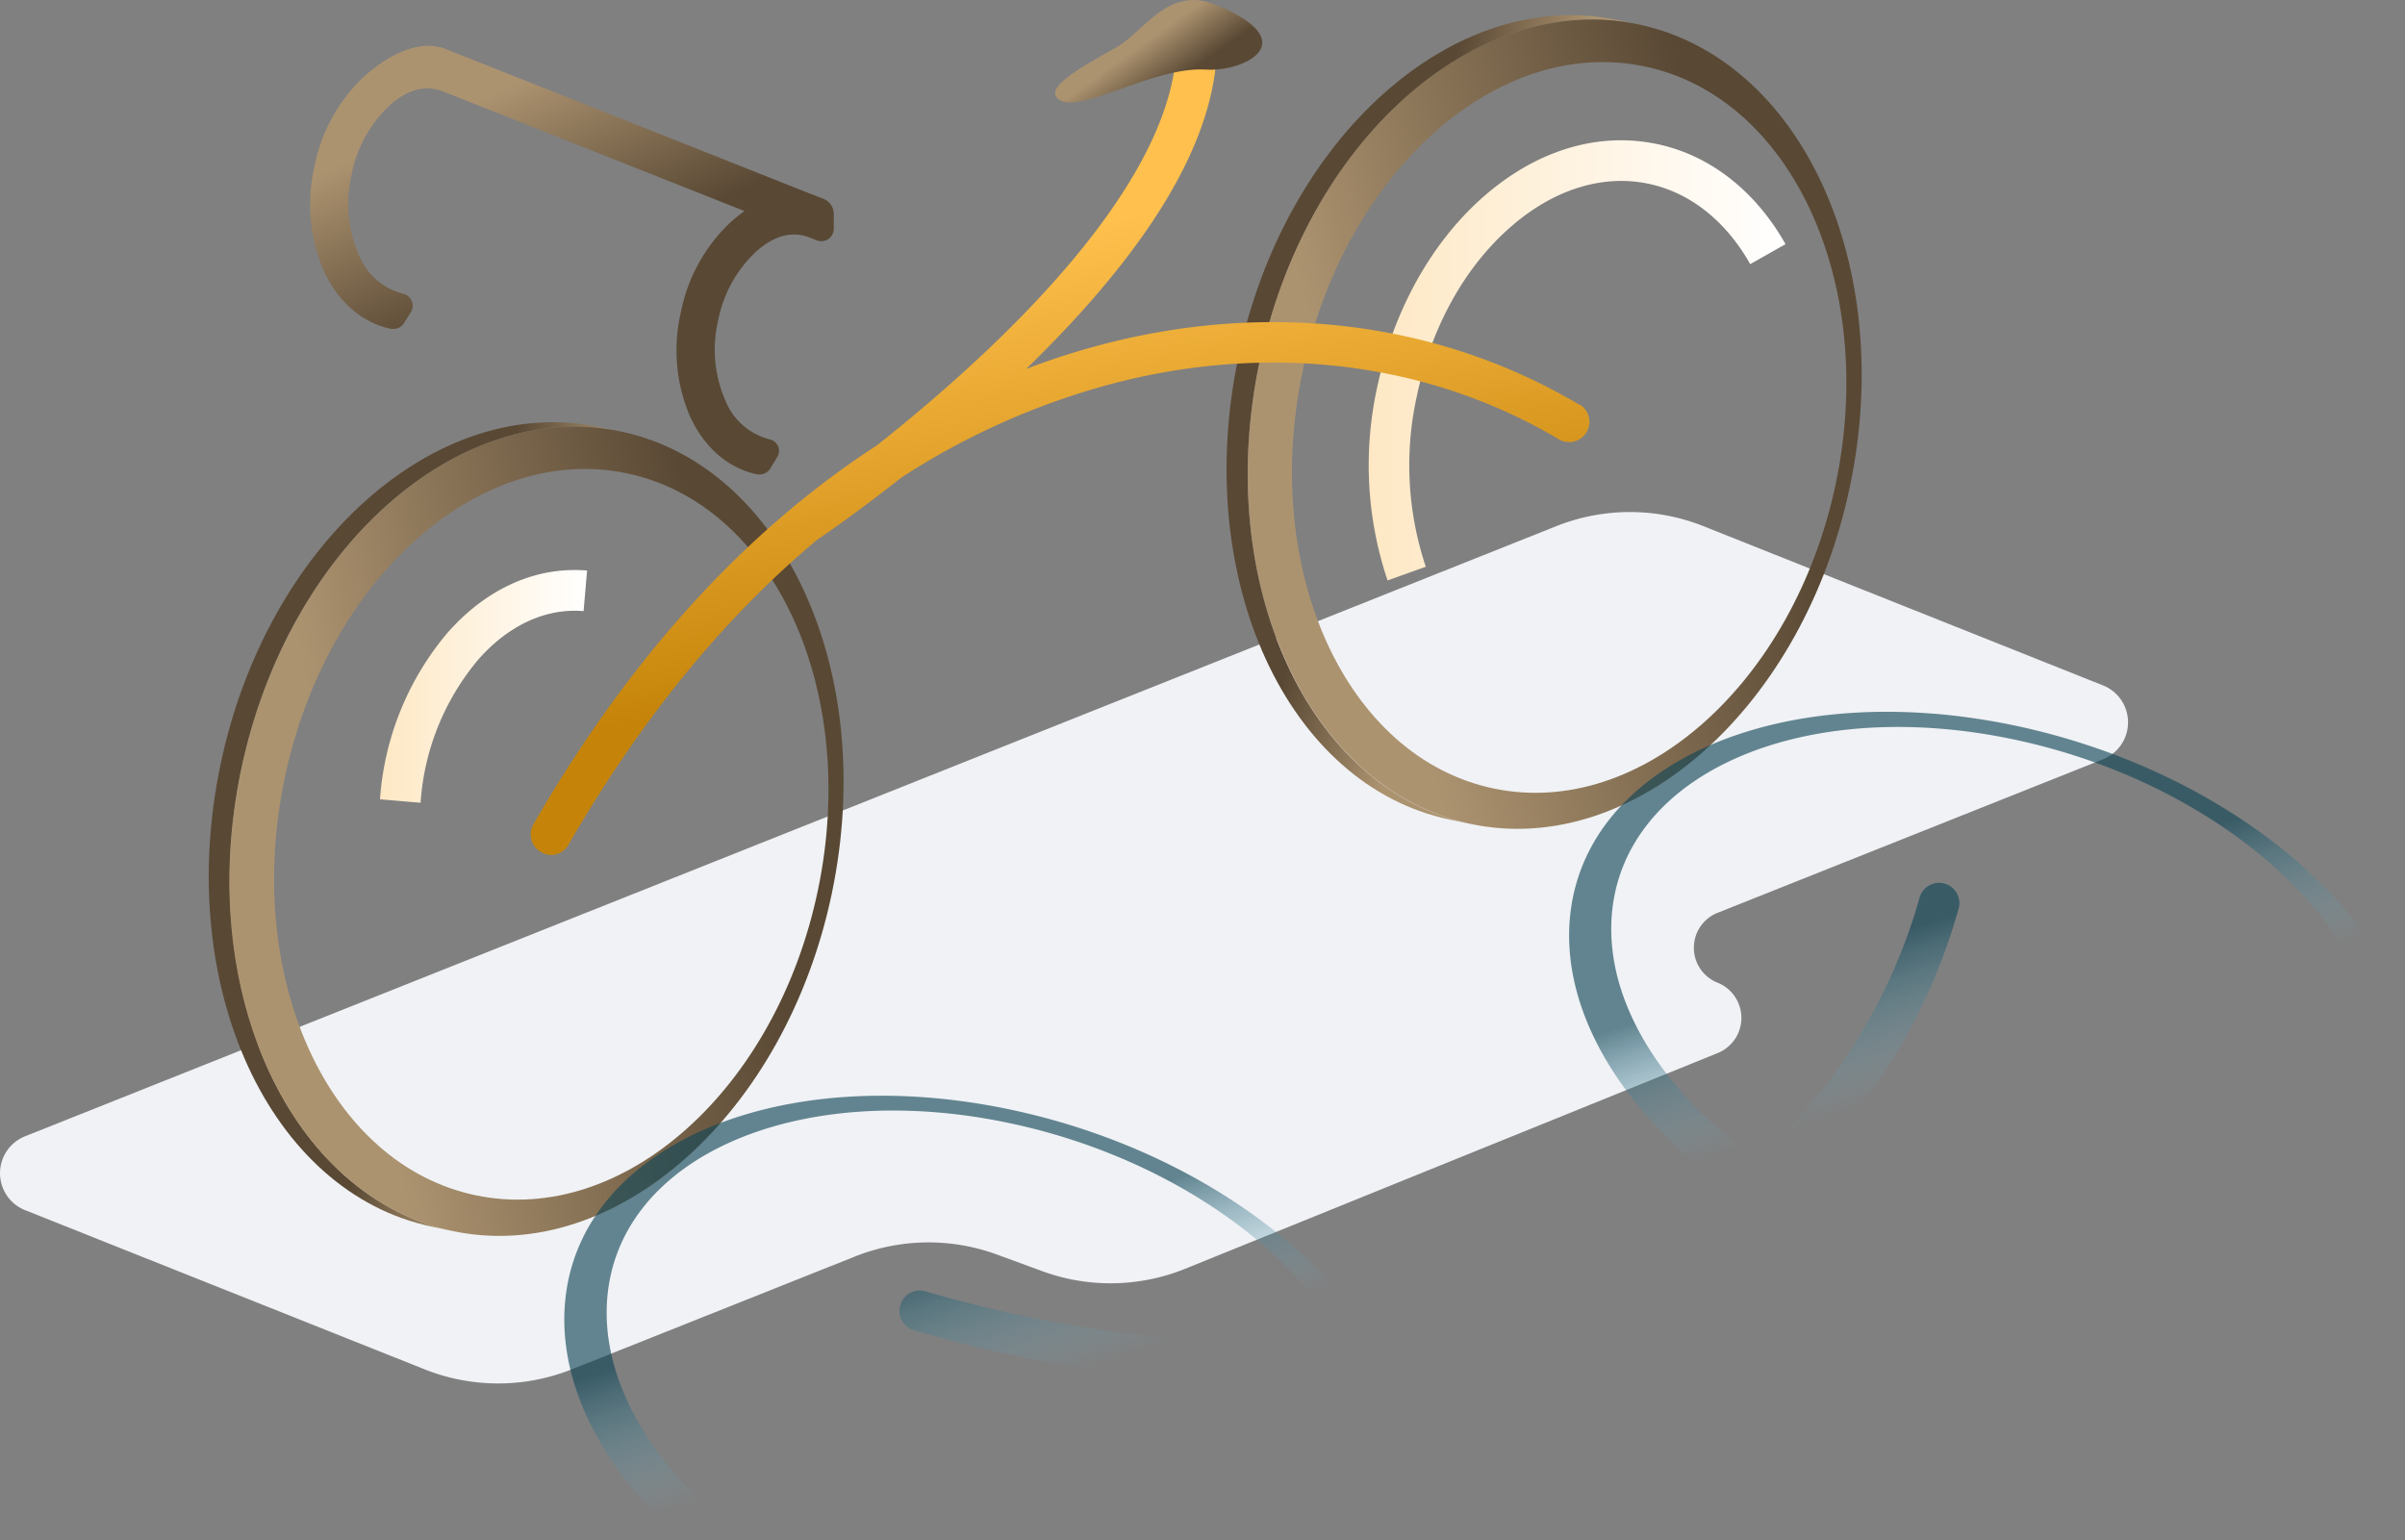 <svg width="242" height="155" xmlns="http://www.w3.org/2000/svg"><rect width="100%" height="100%" fill="#808080" stroke="none"/><defs><linearGradient x1="78.041%" y1="58.99%" x2="57.688%" y2="50.569%" id="a"><stop stop-color="#AC9370" offset="0%"/><stop stop-color="#594834" offset="100%"/></linearGradient><linearGradient x1="21.198%" y1="53.308%" x2="78.802%" y2="39.383%" id="b"><stop stop-color="#AC9370" offset="0%"/><stop stop-color="#594834" offset="100%"/></linearGradient><linearGradient x1=".078%" y1="49.956%" x2="100%" y2="49.956%" id="c"><stop stop-color="#FEE8C4" offset="0%"/><stop stop-color="#FFF" offset="100%"/></linearGradient><linearGradient x1="71.343%" y1="39.461%" x2="48.773%" y2="27.808%" id="d"><stop stop-color="#AC9370" offset="0%"/><stop stop-color="#594834" offset="100%"/></linearGradient><linearGradient x1="21.23%" y1="58.821%" x2="78.77%" y2="39.096%" id="e"><stop stop-color="#AC9370" offset="0%"/><stop stop-color="#594834" offset="100%"/></linearGradient><linearGradient x1=".028%" y1="50.007%" x2="100%" y2="50.007%" id="f"><stop stop-color="#FEE8C4" offset="0%"/><stop stop-color="#FFF" offset="100%"/></linearGradient><linearGradient x1="60.761%" y1="22.293%" x2="70.799%" y2="71.76%" id="g"><stop stop-color="#FFC04D" offset="0%"/><stop stop-color="#C58409" offset="100%"/></linearGradient><linearGradient x1="51.234%" y1="52.057%" x2="44.473%" y2="40.747%" id="h"><stop stop-color="#77C4DF" stop-opacity="0" offset="0%"/><stop stop-color="#114758" offset="100%"/></linearGradient><linearGradient x1="30.861%" y1="14.9%" x2="51.792%" y2="52.216%" id="i"><stop stop-color="#AC9370" offset="0%"/><stop stop-color="#594834" offset="100%"/></linearGradient><linearGradient x1="41.546%" y1="40.974%" x2="64.368%" y2="56.283%" id="j"><stop stop-color="#AC9370" offset="0%"/><stop stop-color="#594834" offset="100%"/></linearGradient></defs><g fill="none"><path d="M2.52 121.782l40.206 16.02a20 20 0 0 0 14.805 0l28.498-11.354a20 20 0 0 1 14.297-.194l4.53 1.663a20 20 0 0 0 14.404-.237l53.585-21.709a3.816 3.816 0 0 0-.02-7.08 3.784 3.784 0 0 1 0-7.03l38.787-15.454a4 4 0 0 0 0-7.432L171.408 52.95a20 20 0 0 0-14.808 0L2.52 114.35a4 4 0 0 0 0 7.431z" fill="#F0F2F5"/><path d="M3.267 77.446c4.68-22.227 21.753-37.42 38.164-34.03l-2.124-.442c-16.435-3.43-33.491 11.804-38.13 34.022-4.64 22.219 4.9 43.024 21.31 46.455l2.125.44C8.168 120.462-1.34 99.657 3.267 77.447z" fill="url(#a)" transform="translate(21)"/><path d="M41.43 43.416c-16.41-3.39-33.482 11.803-38.163 34.03-4.68 22.226 4.901 43.015 21.312 46.446 16.41 3.43 33.49-11.804 38.13-34.022 4.64-22.218-4.868-43.024-21.278-46.454zm-14.556 76.873C12.057 117.193 3.447 98.414 7.638 78.352c4.19-20.062 19.604-33.826 34.43-30.721 14.826 3.104 23.427 21.875 19.237 41.937-4.19 20.061-19.605 33.817-34.43 30.721z" fill="url(#b)" transform="translate(21)"/><path d="M21.32 80.786l-4.084-.343a29.113 29.113 0 0 1 6.763-16.729c3.954-4.5 8.936-6.73 14.074-6.298l-.35 4.085c-3.8-.327-7.581 1.43-10.62 4.9a25.004 25.004 0 0 0-5.783 14.385z" fill="url(#c)" transform="translate(21)"/><path d="M105.725 36.505c4.648-22.226 21.704-37.46 38.122-34.054l-2.124-.442c-16.41-3.43-33.49 11.804-38.13 34.022-4.64 22.219 4.901 43.024 21.312 46.454l2.131.442c-16.418-3.407-25.959-24.204-21.311-46.422z" fill="url(#d)" transform="translate(21)"/><path d="M143.855 2.45c-16.418-3.43-33.49 11.804-38.13 34.03-4.64 22.227 4.901 43.016 21.311 46.447 16.411 3.43 33.491-11.804 38.123-34.03 4.631-22.227-4.893-42.991-21.304-46.446zM129.3 79.35c-14.817-3.096-23.435-21.875-19.237-41.937 4.199-20.062 19.605-33.826 34.422-30.73 14.818 3.096 23.436 21.908 19.245 41.945-4.19 20.037-19.612 33.818-34.43 30.722z" fill="url(#e)" transform="translate(21)"/><path d="M118.623 58.413a36.423 36.423 0 0 1-1.062-19.368c1.634-7.678 5.35-14.458 10.53-19.09 5.358-4.778 11.615-6.722 17.627-5.464 5.31 1.11 9.908 4.689 12.947 10.08l-3.553 2.01c-2.45-4.355-6.086-7.222-10.227-8.088-4.705-.988-9.705.613-14.075 4.518-4.533 4.043-7.817 10.039-9.246 16.868a32.208 32.208 0 0 0 .906 17.153l-3.847 1.38z" fill="url(#f)" transform="translate(21)"/><path d="M137.933 40.736c-14.033-8.34-31.105-10.513-48.08-6.053a72.373 72.373 0 0 0-7.604 2.451c12.726-12.35 19.204-23.362 19.204-32.74a2.042 2.042 0 1 0-4.085 0c0 8.333-6.534 18.96-18.91 30.73-3.945 3.75-7.907 7.074-11.215 9.688-11.436 7.426-23.689 19.27-34.569 38.14a2.034 2.034 0 0 0 .817 2.817 2 2 0 0 0 1.02.27 2.018 2.018 0 0 0 1.724-1.087c7.948-13.764 16.599-23.64 25.086-30.713l.09-.041c.237-.163 3.61-2.45 8.307-6.15a73.704 73.704 0 0 1 21.238-9.444c15.88-4.15 31.857-2.156 44.927 5.62a2.042 2.042 0 0 0 2.083-3.512l-.033.024z" fill="url(#g)" transform="translate(21)"/><path d="M181.978 73.067c-23.615-5.064-43.775 3.684-45.025 19.531-.751 9.5 5.473 19.4 15.66 26.89a65.144 65.144 0 0 1-8.986 6.045 73.37 73.37 0 0 1-21.818 7.883c-1.92.188-3.627.384-5.081.572-6.698-10.162-20.046-18.894-35.86-22.284-23.615-5.064-43.775 3.684-45.025 19.531-1.25 15.847 16.876 32.805 40.492 37.853 23.615 5.048 43.783-3.684 45.024-19.531a22.872 22.872 0 0 0-2.32-11.51 69.623 69.623 0 0 0 3.268-.555c4.19-.408 9.353-.768 14.801-.817 17.072-.09 29.145 3.039 34.92 9.051a2.045 2.045 0 1 0 2.95-2.834c-6.535-6.756-18.788-10.211-36.538-10.293a73.672 73.672 0 0 0 7.18-3.512 68.942 68.942 0 0 0 10.505-7.205 66.459 66.459 0 0 0 21.311 8.577c23.615 5.065 43.775-3.684 45.017-19.53 1.241-15.848-16.86-32.797-40.475-37.862zm-64.654 74.22c-1.127 14.31-19.335 22.201-40.654 17.635-21.32-4.566-37.698-19.882-36.57-34.226 1.126-14.344 19.326-22.21 40.646-17.636 14.89 3.194 27.356 11.616 33.147 21.287-1.372.196-2.189.343-2.311.36h-.098c-11.02.817-24.106-.335-39.372-4.754a2.018 2.018 0 0 0-1.977.49 1.96 1.96 0 0 0-.548.898 2.042 2.042 0 0 0 1.39 2.533c17.717 5.13 32.673 5.946 44.926 4.517a19.988 19.988 0 0 1 1.421 8.895zm101.118-38.646c-1.127 14.311-19.327 22.21-40.655 17.636a60.161 60.161 0 0 1-18.444-7.246 60.12 60.12 0 0 0 16.745-27.601 2.042 2.042 0 0 0-3.937-1.086 56.2 56.2 0 0 1-16.337 26.384c-9.484-6.813-15.316-15.904-14.63-24.636 1.128-14.312 19.327-22.21 40.655-17.636 21.328 4.574 37.73 19.874 36.603 34.185z" fill="url(#h)" opacity=".64" transform="translate(21)"/><path d="M62.897 21.54a1.634 1.634 0 0 0-1.037-1.527l-.751-.294a4.721 4.721 0 0 0-.531-.204l-36.4-14.45c-2.736-1.267-5.954.326-8.543 2.638a16.868 16.868 0 0 0-5.016 9.149 16.892 16.892 0 0 0 .964 10.406c1.454 3.153 3.855 5.228 6.772 5.84h.253c.42 0 .812-.216 1.037-.571l.72-1.152a1.2 1.2 0 0 0 .056-1.103 1.217 1.217 0 0 0-.874-.718 6.535 6.535 0 0 1-4.468-3.97 12.816 12.816 0 0 1-.71-7.94 12.84 12.84 0 0 1 3.822-7.025c1.773-1.585 3.627-2.148 5.465-1.389l30.256 12.008c-.474.343-.923.71-1.364 1.095A16.909 16.909 0 0 0 47.5 31.48c-.8 3.486-.475 7.135.931 10.423 1.446 3.153 3.856 5.228 6.772 5.84h.253c.42 0 .812-.216 1.037-.57l.686-1.128a1.2 1.2 0 0 0 .123-1.12 1.217 1.217 0 0 0-.874-.718 6.535 6.535 0 0 1-4.468-3.97 12.816 12.816 0 0 1-.71-7.94 12.865 12.865 0 0 1 3.83-6.976c1.773-1.584 3.627-2.148 5.465-1.388l.588.228a1.25 1.25 0 0 0 1.764-1.192v-1.43z" fill="url(#i)" transform="translate(21)"/><path d="M101.29.466c9.115 3.716 2.916 6.804-.997 6.534-5.114-.31-12.408 4.354-14.597 3.104-2.05-1.168 2.328-3.447 5.718-5.39 2.712-1.57 5.162-6.176 9.875-4.248z" fill="url(#j)" transform="translate(21)"/></g></svg>